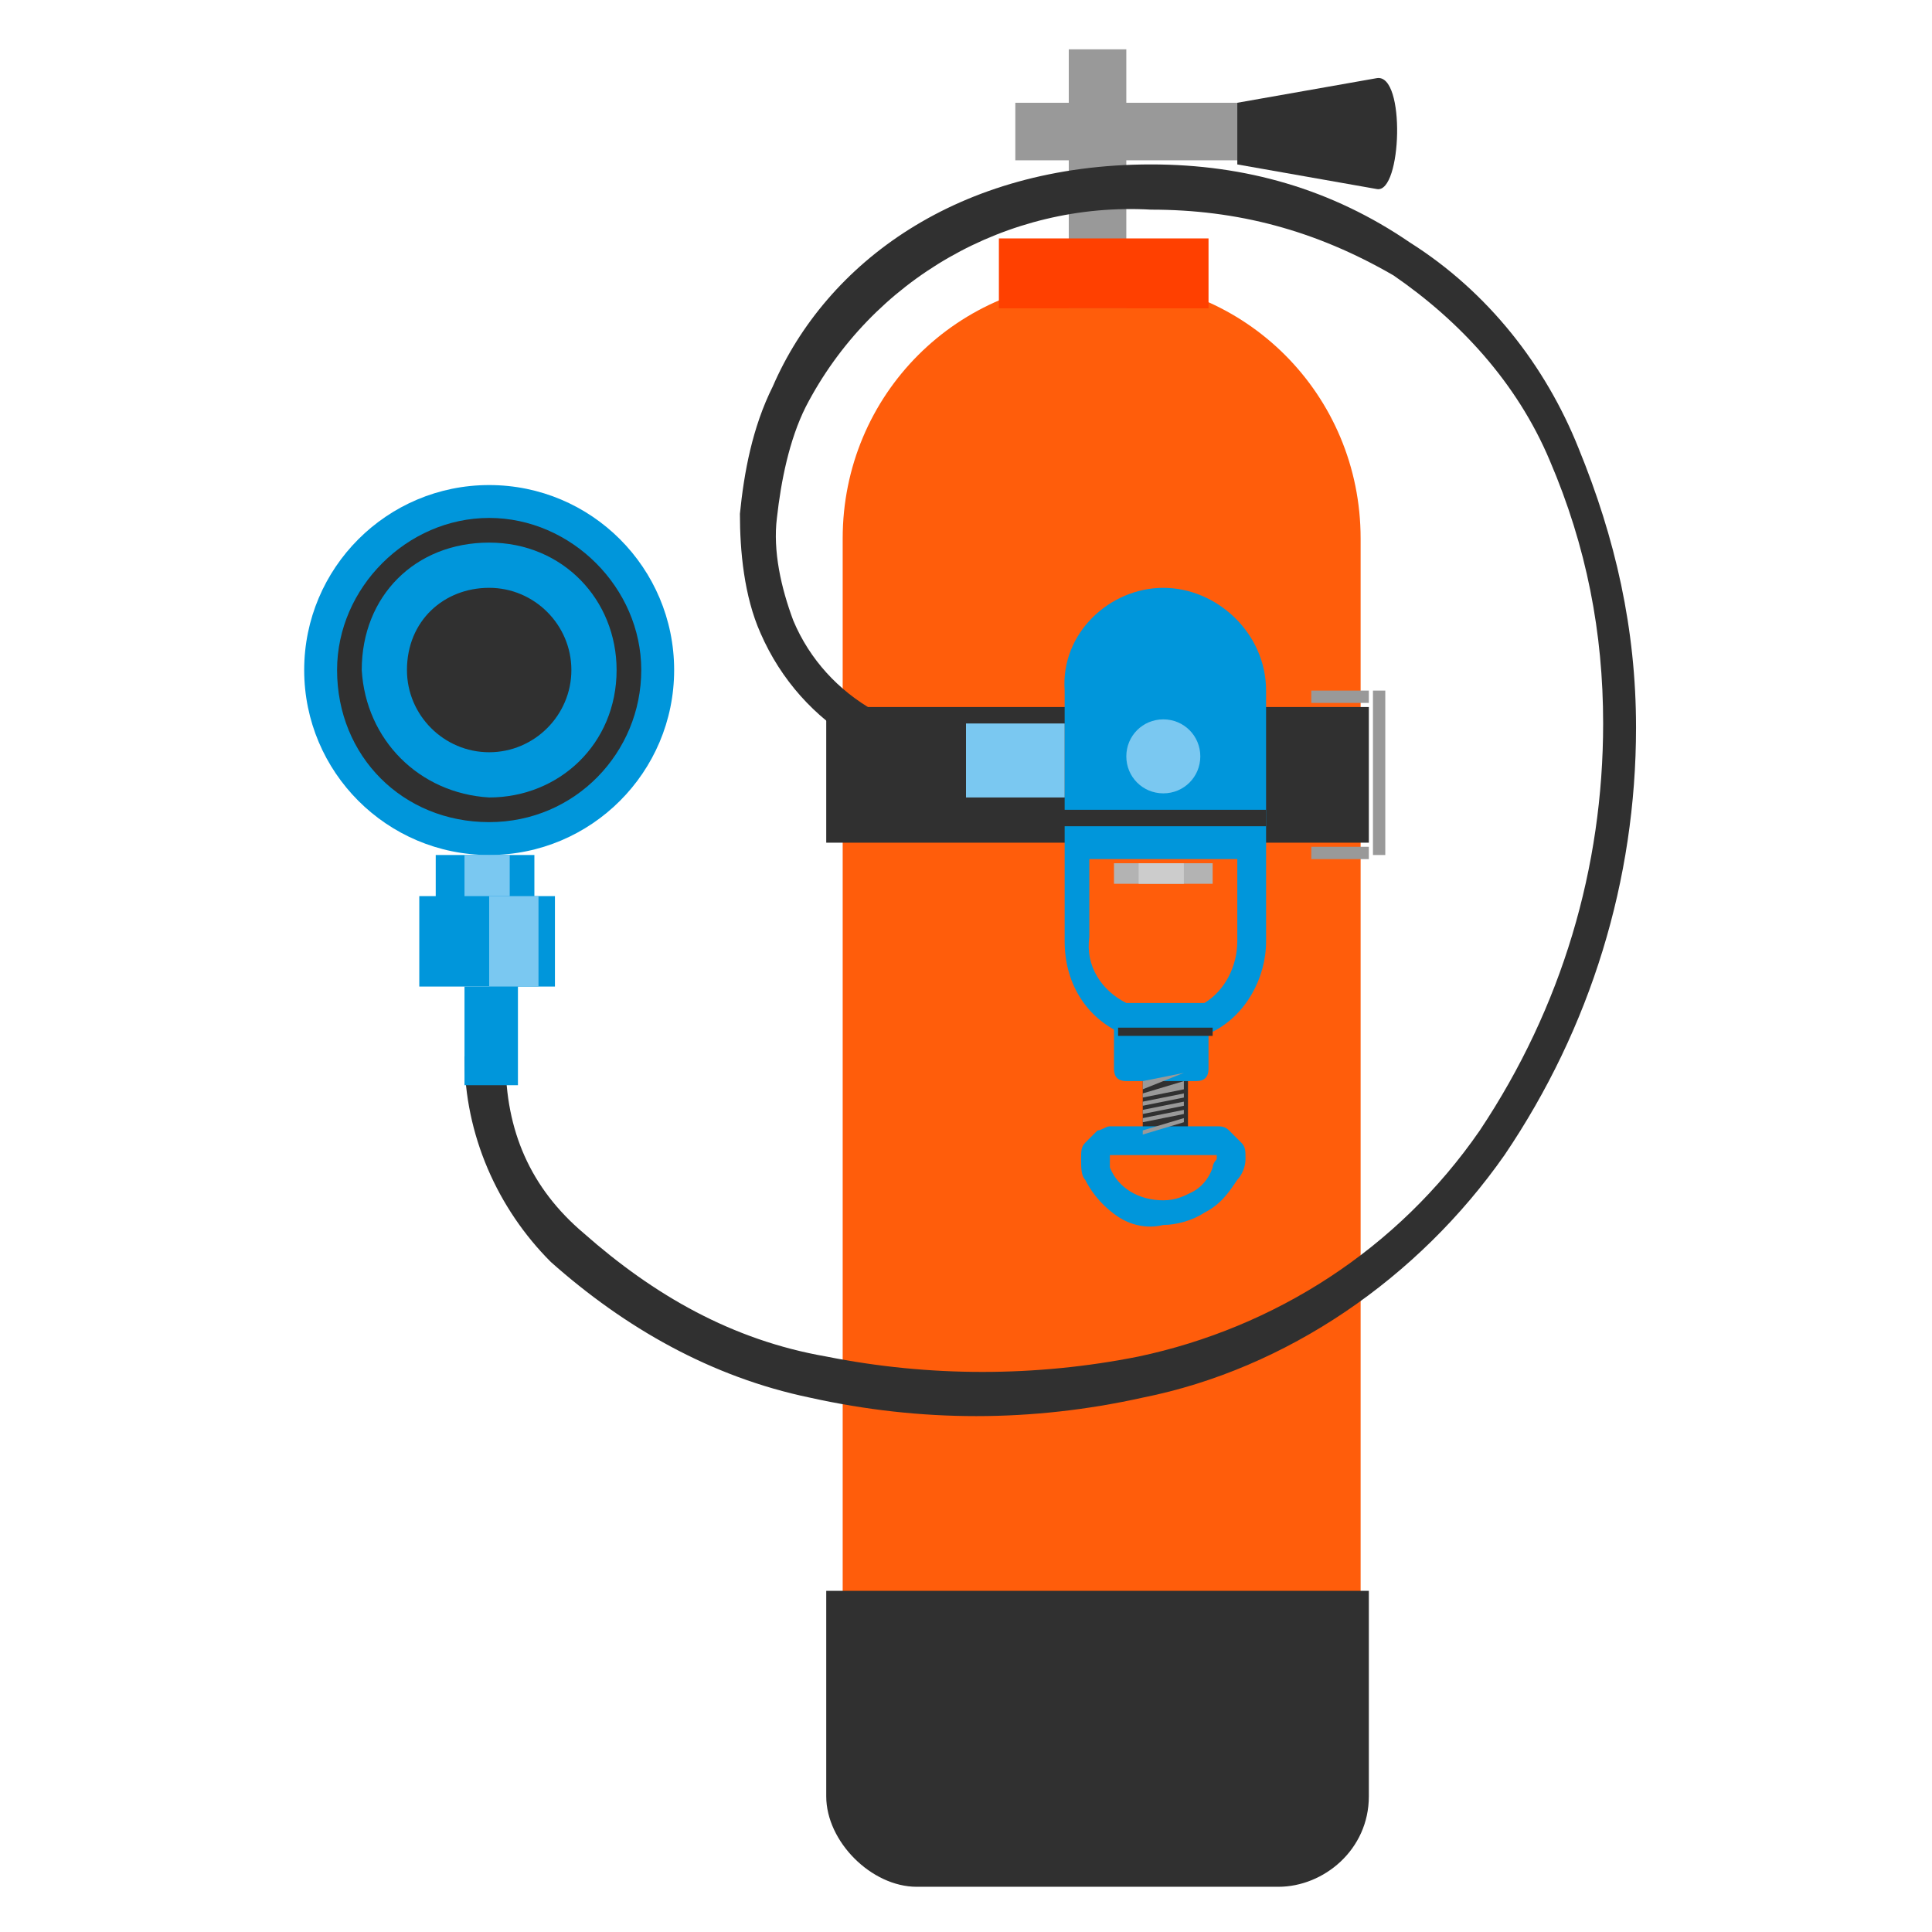 <?xml version="1.0" encoding="utf-8"?>
<!-- Generator: Adobe Illustrator 23.1.0, SVG Export Plug-In . SVG Version: 6.00 Build 0)  -->
<svg version="1.1" id="icons" xmlns="http://www.w3.org/2000/svg" xmlns:xlink="http://www.w3.org/1999/xlink" x="0px" y="0px"
	 viewBox="0 0 47 47" style="enable-background:new 0 0 47 47;" xml:space="preserve">
<style type="text/css">
	.st0{fill-rule:evenodd;clip-rule:evenodd;fill:#FF5D0B;}
	.st1{fill:#999999;}
	.st2{fill:#FF4000;}
	.st3{fill-rule:evenodd;clip-rule:evenodd;fill:#303030;}
	.st4{fill:#303030;}
	.st5{fill-rule:evenodd;clip-rule:evenodd;fill:#0096DB;}
	.st6{fill:#0096DB;}
	.st7{fill:#B3B3B3;}
	.st8{fill:#CCCCCC;}
	.st9{fill-rule:evenodd;clip-rule:evenodd;fill:#7AC8F1;}
	.st10{fill-rule:evenodd;clip-rule:evenodd;fill:#999999;}
	.st11{fill:#7AC8F1;}
</style>
<title>ScubaDiving</title>
<g id="scuda_diging">
	<path class="st0" d="M22.6,45.7H31c1.1,0,2.1-0.9,2.1-2.1V13.1c0-3.5-2.8-6.3-6.3-6.3l0,0c-3.5,0-6.3,2.8-6.3,6.3l0,0v30.5
		C20.5,44.7,21.4,45.7,22.6,45.7L22.6,45.7z"/>
	<rect x="26" y="1.2" class="st1" width="1.4" height="6.3"/>
	<rect x="24.3" y="5.8" class="st2" width="5.1" height="1.7"/>
	<path class="st3" d="M22.3,45.9h8.8c1.1,0,2.2-0.9,2.2-2.2v-5H20.1v5C20.1,44.8,21.2,45.9,22.3,45.9L22.3,45.9z"/>
	<rect x="20.1" y="17.2" class="st4" width="13.2" height="3.3"/>
	<rect x="24.7" y="2.5" class="st1" width="6.3" height="1.4"/>
	<path class="st3" d="M33.5,1.9c0.7-0.1,0.6,2.8,0,2.7l-3.4-0.6V2.5L33.5,1.9z"/>
	<rect x="31.9" y="16.8" class="st1" width="1.4" height="0.3"/>
	<rect x="31.9" y="20.6" class="st1" width="1.4" height="0.3"/>
	<rect x="33.4" y="16.8" class="st1" width="0.3" height="4"/>
</g>
<path class="st4" d="M12.3,25.8c0,1.7,0.6,3.1,1.9,4.2c1.7,1.5,3.6,2.6,5.9,3c2.5,0.5,5.1,0.5,7.6,0c3.3-0.7,6.3-2.6,8.3-5.5
	c2-3,3-6.4,3-9.9c0-2.2-0.4-4.3-1.3-6.4c-0.8-1.9-2.2-3.4-3.8-4.5C32,5.6,30.1,5.1,28,5.1c-3.5-0.2-6.8,1.7-8.4,4.8
	c-0.4,0.8-0.6,1.8-0.7,2.7c-0.1,0.8,0.1,1.7,0.4,2.5c0.8,1.9,2.8,3,4.9,2.8v0.9c-2.4,0.2-4.7-1.1-5.7-3.4c-0.4-0.9-0.5-2-0.5-2.9
	c0.1-1,0.3-2.1,0.8-3.1C20.1,6.4,23.3,4,28,4c2.3,0,4.4,0.6,6.3,1.9c1.9,1.2,3.3,3,4.1,5c0.9,2.2,1.4,4.4,1.4,6.8
	c0,3.7-1.1,7.3-3.2,10.4c-2.1,3-5.3,5.2-8.8,5.9c-2.7,0.6-5.4,0.6-8.1,0c-2.4-0.5-4.5-1.7-6.3-3.3c-1.3-1.3-2.1-3.1-2.1-5h0.8V25.8z
	"/>
<path class="st5" d="M28.3,14.3L28.3,14.3c1.3,0,2.5,1.1,2.5,2.5v6.1c0,0.9-0.5,1.8-1.3,2.2h-2.3c-0.8-0.4-1.3-1.2-1.3-2.2v-6.1
	C25.8,15.4,27,14.3,28.3,14.3z M27.4,24.4h1.9c0.5-0.3,0.8-0.9,0.8-1.5v-2h-3.6v1.9C26.4,23.5,26.8,24.1,27.4,24.4z"/>
<circle class="st6" cx="11.9" cy="16.3" r="4.5"/>
<path class="st3" d="M11.9,20c2.1,0,3.7-1.7,3.7-3.7s-1.7-3.7-3.7-3.7s-3.7,1.7-3.7,3.7l0,0C8.2,18.4,9.8,20,11.9,20z"/>
<path class="st5" d="M11.9,19.4c1.7,0,3.1-1.3,3.1-3.1c0-1.7-1.3-3.1-3.1-3.1s-3.1,1.3-3.1,3.1C8.9,18,10.2,19.3,11.9,19.4z"/>
<path class="st3" d="M11.9,18.3c1.1,0,2-0.9,2-2s-0.9-2-2-2s-2,0.8-2,2C9.9,17.4,10.8,18.3,11.9,18.3z"/>
<rect x="25.8" y="19.7" class="st4" width="5" height="0.4"/>
<rect x="27.1" y="21" class="st7" width="2.4" height="0.5"/>
<rect x="27.7" y="21" class="st8" width="1.1" height="0.5"/>
<rect x="27.8" y="25.8" class="st4" width="1.1" height="1.8"/>
<path class="st5" d="M29.4,25h-2.3v1c0,0.2,0.1,0.3,0.3,0.3h1.7c0.2,0,0.3-0.1,0.3-0.3l0,0L29.4,25z"/>
<path class="st9" d="M28.3,19.3c0.5,0,0.9-0.4,0.9-0.9s-0.4-0.9-0.9-0.9s-0.9,0.4-0.9,0.9l0,0C27.4,18.9,27.8,19.3,28.3,19.3z"/>
<rect x="27.2" y="25" class="st4" width="2.3" height="0.2"/>
<path class="st6" d="M27,28.4c0.2,0.5,0.7,0.8,1.3,0.8c0.3,0,0.5-0.1,0.7-0.2c0.2-0.1,0.4-0.3,0.5-0.6c0-0.1,0.1-0.2,0.1-0.2
	s0,0,0-0.1H27l0,0c0,0,0,0,0,0.1C27,28.3,27,28.3,27,28.4L27,28.4z M27.2,29.6c-0.3-0.2-0.6-0.5-0.8-0.9c-0.1-0.1-0.1-0.3-0.1-0.5
	s0-0.3,0.1-0.4c0.1-0.1,0.2-0.2,0.3-0.3l0,0c0.1,0,0.2-0.1,0.3-0.1h2.6c0.1,0,0.2,0,0.3,0.1c0.1,0.1,0.2,0.2,0.3,0.3
	c0.1,0.1,0.1,0.2,0.1,0.4c0,0.2-0.1,0.4-0.2,0.5c-0.2,0.3-0.4,0.6-0.8,0.8c-0.3,0.2-0.7,0.3-1,0.3C27.9,29.9,27.5,29.8,27.2,29.6
	L27.2,29.6z"/>
<polygon class="st10" points="27.8,27.5 28.8,27.2 28.8,27.3 27.8,27.6 "/>
<polygon class="st10" points="27.8,27.2 28.8,27 28.8,27.1 27.8,27.3 "/>
<polygon class="st10" points="27.8,27 28.8,26.8 28.8,26.9 27.8,27.1 "/>
<polygon class="st10" points="27.8,26.8 28.8,26.6 28.8,26.7 27.8,26.9 "/>
<polygon class="st10" points="27.8,26.6 28.8,26.3 28.8,26.5 27.8,26.7 "/>
<polygon class="st10" points="27.8,26.3 28.8,26.1 28.8,26.1 27.8,26.5 "/>
<rect x="10.6" y="20.8" class="st6" width="2.4" height="1.1"/>
<rect x="11.3" y="20.8" class="st11" width="1.1" height="1.1"/>
<rect x="10.2" y="21.8" class="st6" width="3.3" height="2.2"/>
<rect x="11.9" y="21.8" class="st11" width="1.2" height="2.2"/>
<rect x="11.3" y="24" class="st6" width="1.3" height="2.4"/>
<rect x="23.5" y="17.6" class="st11" width="2.4" height="1.8"/>
</svg>
